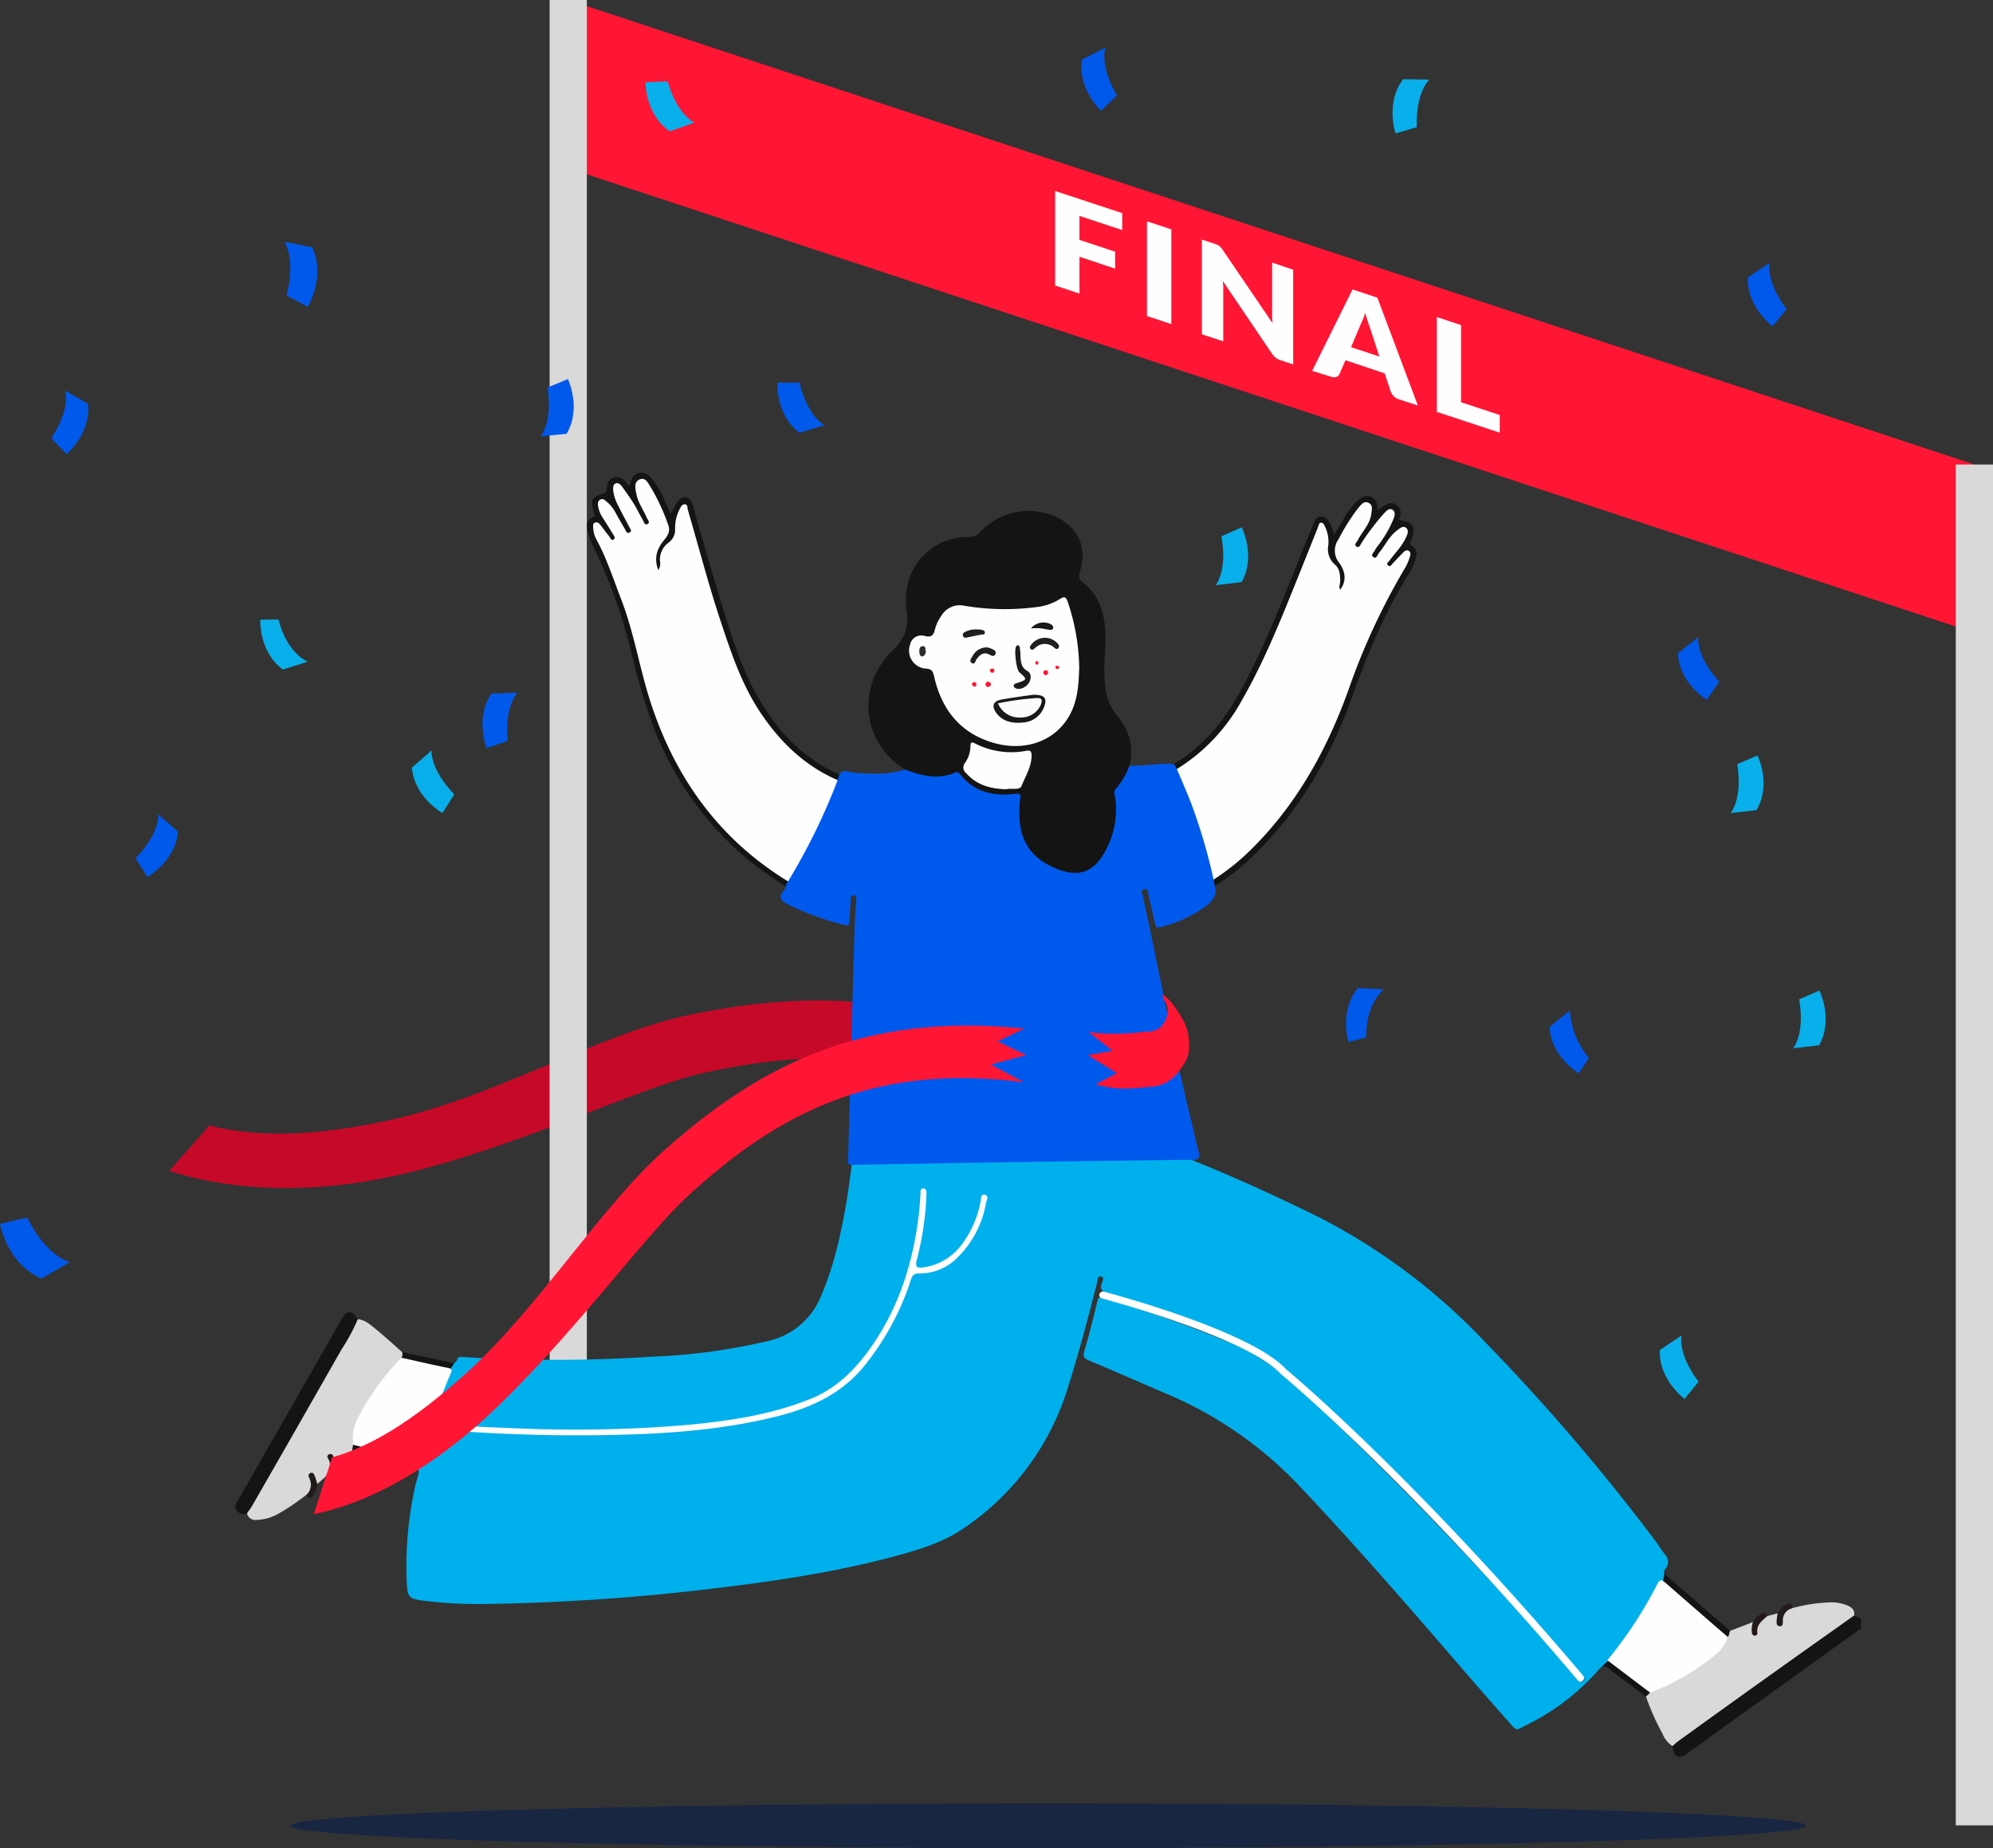 <svg id="Capa_1" data-name="Capa 1" xmlns="http://www.w3.org/2000/svg" viewBox="0 0 419.2 388.69"><rect x="0" y="0" width="419.2" height="388.69" fill="#333333" stroke="none"/><defs><style>.cls-1{fill:#c60928;}.cls-2{fill:#ff1634;}.cls-3{fill:#fefefe;}.cls-4{fill:none;stroke:#d9d9d9;stroke-linejoin:round;stroke-width:7.83px;}.cls-5{fill:#141414;}.cls-6{fill:#00b0ec;}.cls-7{fill:#d9d9d9;}.cls-8{fill:#201a19;}.cls-9{fill:#211b1a;}.cls-10{fill:#221817;}.cls-11{fill:#fff;}.cls-12{fill:#192642;}.cls-13{fill:#0059ea;}.cls-14{fill:#09afea;}.cls-15{fill:#0059ed;}.cls-16{fill:#191919;}.cls-17{fill:#1c1c1c;}.cls-18{fill:#1f1f1f;}.cls-19{fill:#1d1d1d;}.cls-20{fill:#2b2b2b;}.cls-21{fill:#fcfcfc;}</style></defs><path class="cls-1" d="M147.57,225.76c26.59-6,53.29-5.3,88,17.44L229,235.48l9,2.36-5.82-6.32,7.28.59c-38.65-24.15-67.34-24.21-94.19-18.72-19,3.9-40.89,17.21-62.75,22.08-17.26,3.84-29.09,3.59-38.5,1.26l-8.42,9.53c14,4.48,30.95,4.8,48,.91C108.78,241.44,133.85,228.88,147.57,225.76Z"/><polygon class="cls-2" points="415.29 133.07 119.52 35.37 119.52 0 415.29 97.7 415.29 133.07"/><path class="cls-3" d="M227.05,45.41v5.05l7.5,2.47V56.5L227.05,54v7.75l-5.12-1.7V40.17l14.12,4.66v3.56Z"/><path class="cls-3" d="M246.37,68.16l-5.12-1.69V46.55l5.12,1.69Z"/><path class="cls-3" d="M272,56.72V76.64l-2.65-.88a3.39,3.39,0,0,1-1-.49,3.93,3.93,0,0,1-.79-.86l-10.35-15.3c0,.37.07.72.08,1.06s0,.65,0,.95V71.79l-4.49-1.48V50.39l2.68.89a4.82,4.82,0,0,1,.56.21,2.2,2.2,0,0,1,.4.23,2.15,2.15,0,0,1,.35.33c.11.13.24.29.38.49L267.68,68c-.05-.39-.08-.78-.1-1.14s0-.71,0-1V55.24Z"/><path class="cls-3" d="M298.23,85.29l-4-1.3a2.71,2.71,0,0,1-1.07-.64,2.79,2.79,0,0,1-.61-.92l-1.3-3.9L283,75.77l-1.3,3a1,1,0,0,1-.59.49,1.56,1.56,0,0,1-1.06,0L276,78l8.49-17.12,5.22,1.73ZM290.14,75l-2-6.12q-.23-.6-.48-1.38c-.17-.53-.34-1.09-.52-1.7-.15.51-.31,1-.48,1.39s-.33.77-.48,1.07l-2,4.76Z"/><path class="cls-3" d="M315.45,87.29V91l-13.23-4.37V66.69l5.09,1.68V84.6Z"/><line class="cls-4" x1="119.52" x2="119.52" y2="286.21"/><line class="cls-4" x1="415.29" y1="97.7" x2="415.29" y2="383.92"/><path class="cls-5" d="M390,339.79l1.44.66v2.05Q373,355.73,354.57,369c-1.55,1.11-2.55.46-2.82-1.72,0-.81.66-1.15,1.2-1.54,11.8-8.43,23.54-16.94,35.37-25.33C388.81,340,389.27,339.53,390,339.79Z"/><path class="cls-5" d="M337,350.58c.41-.2.82-.08,1.41.39,2.54,2,5.18,3.91,7.77,5.86a.89.89,0,0,0,.86-1,3.75,3.75,0,0,0-1.41-1.44c-1.82-1.37-3.61-2.8-5.48-4.08-.54-.36-1.39-1-.76-2A11.35,11.35,0,0,0,337,350.58Z"/><path class="cls-5" d="M95.57,286.61a2.22,2.22,0,0,1-1-.09c-3.32-.75-6.66-1.43-10-2.13A1,1,0,0,0,84.7,286c2.57.79,5.22,1.19,7.82,1.83.7.17,1.52.39,1.6.69A6,6,0,0,0,95.57,286.61Z"/><path class="cls-5" d="M86.12,306.33c-3.27-.81-6.53-1.64-9.8-2.44a3,3,0,0,0-2.16-.13,1.13,1.13,0,0,0-.11,1.37c3.48.87,7,1.73,10.43,2.61,1,.27,2.49.33,3.18.86a5.24,5.24,0,0,1,.37-2.25C87.69,306.67,87.2,306.59,86.12,306.33Z"/><path class="cls-6" d="M350,330.64a1.2,1.2,0,0,1,.31-.71l0,0a2.3,2.3,0,0,0,.55-1.56,3,3,0,0,0-.78-1.59c-.64-.8-1.16-1.69-1.77-2.51a433.16,433.16,0,0,0-36.23-42.3,128.06,128.06,0,0,0-36.54-26.89c-9.37-4.53-18.82-8.85-28.55-12.53a3.28,3.28,0,0,1-2.63.93c-5,.05-9.9.17-14.84.23-10.24.13-20.48.34-30.72.43-5.91.06-11.83-.14-17.74.36-.68.06-1.38,0-1.91.55-.33,2.37-.62,4.74-1,7.1-1.16,6.9-2.6,13.71-5.37,20.2A15.66,15.66,0,0,1,161.76,282a127.39,127.39,0,0,1-24.48,3.34,316.49,316.49,0,0,1-39.8.08c-.51,0-1.09-.15-1.3.48-.15.44-.35.64-.61.71a6,6,0,0,1-1.45,1.93c.18.25.07.49-.36,1.55A81.65,81.65,0,0,0,91,297.8c-.44,1.49-.2,1.77,1.32,2.09a48.6,48.6,0,0,0,5.1.38c7.27.73,14.57.54,21.84.94,3.35.18,6.72-.1,10.07-.23,4.78-.19,9.56-.31,14.33-.73a117.75,117.75,0,0,0,22-3.78,31.36,31.36,0,0,0,18.17-13.09A60.8,60.8,0,0,0,192,265a91.2,91.2,0,0,0,2.29-13.74,60.32,60.32,0,0,1-1.73,13c-.54,2.44.18,3.14,2.67,2.64.28-.06.55-.15.82-.23,4.38-1.32,7.06-4.44,8.91-8.41a31.38,31.38,0,0,0,1.93-5.57,21.36,21.36,0,0,1-3.53,8.8c-2.43,3.51-5.68,5.74-10.06,6A2.36,2.36,0,0,0,191,269.4a64.41,64.41,0,0,1-3.63,8.66c-5.14,10.21-13,16.88-24.33,19.49a151.4,151.4,0,0,1-30.31,3.69,325.4,325.4,0,0,1-33.49-.55c-2.49-.2-5-.48-7.5-.45a1.92,1.92,0,0,0-2.06,1.4c-.38,1.07-.64,2.19-1,3.27-.12.38-.22.66-.31.9a2.07,2.07,0,0,1,.28-.32,2.07,2.07,0,0,0-.28.32,1.62,1.62,0,0,1-.34.54,5.24,5.24,0,0,0-.37,2.25,1.16,1.16,0,0,1,.26.28c.48.75-.3,2.32-.55,3.53a78.36,78.36,0,0,0-1.83,20.2c.17,3.42.41,3.65,3.78,4.09a94,94,0,0,0,13.83.64A453.75,453.75,0,0,0,150.9,334c12.44-1.5,24.83-3.35,37-6.6,5-1.34,10-2.78,14.37-5.68a55.15,55.15,0,0,0,22.51-30.41c2.25-7.16,4.18-14.41,6-21.69.11-.44.09-1.27.73-1.15.84.16.44.9.25,1.4-.45,1.22-.06,1.74,1.22,2.1,6,1.7,11.93,3.73,17.8,5.9,8.25,3,16.15,6.53,22.73,12.75,20.7,19.56,40.3,40.15,59,61.62.31.36,1.18.79.51,1.34-.48.39-.82-.41-1.12-.76-4.11-4.58-8.14-9.24-12.31-13.77-15.28-16.55-30.88-32.79-47.5-48a45.14,45.14,0,0,0-12.77-8.41A274.24,274.24,0,0,0,232.16,273c-.87-.26-1.14-.19-1.36.75-.83,3.48-1.71,7-2.72,10.39-.34,1.15-.11,1.56.95,2,5.29,2.22,10.55,4.52,15.82,6.79a82.75,82.75,0,0,1,28,19.11C282.6,322.33,292,333,301.28,343.7c5.18,6,10.32,12,15.6,17.93,2.47,2.75,1.56,2.47,4.88.84a48.48,48.48,0,0,0,14.49-11.27c.9-1,2-1.82,2.92-2.81.24-.27.47-.55.7-.83.54-.68,1.06-1.36,1.57-2.05q1.79-2.42,3.38-5c.55-.87,1.08-1.75,1.6-2.65.27-.45.53-.91.78-1.37a8.4,8.4,0,0,1,.73-1.32c.15-.27.28-.55.44-.81a4.68,4.68,0,0,1,.61-1,.84.84,0,0,1,.89-.21,6.12,6.12,0,0,0,.61-1.53.38.38,0,0,0,0-.21.41.41,0,0,0-.12-.17A1,1,0,0,1,350,330.64Z"/><path class="cls-5" d="M363.89,343c-4.39-3.81-8.77-7.63-13.18-11.41-.07-.06-.56-.7-.62-.75a10.55,10.55,0,0,1-.5,2.26,7.17,7.17,0,0,1,1.28.78c.31.25.58.55.88.81,3.38,3,6.71,6,10.16,8.84.47.39.88.93,1.62.8A1,1,0,0,0,363.89,343Z"/><path class="cls-7" d="M363.38,344.27c.43-.31.28-.86.51-1.25l4.81-1.85c.59.56-.05,1.31.41,2,.38-1.51.9-2.9,2.6-3.27l2.2-.57c.52.49-.1,1.23.44,1.82.57-1.25.47-3.08,2.55-2.89a34.62,34.62,0,0,1,8.41-1.25,9.16,9.16,0,0,1,3.32.68c.91.39,1.55,1,1.36,2.09-5,3.55-10,7.08-15,10.65q-11,7.83-21.91,15.72c-.46.33-.87.72-1.3,1.09a5.42,5.42,0,0,1-2.08-2.58,48.16,48.16,0,0,1-3.49-7.84l.9-.83c.18-.78.93-.72,1.46-1a64.76,64.76,0,0,0,10.2-5.83A23.34,23.34,0,0,0,363.38,344.27Z"/><path class="cls-7" d="M74.28,303.87c-.08.42-.15.84-.23,1.26l-3.24,3c-.56-.27-.57-1-1.21-1.42.24,1.56.39,3-1.16,3.91l-1.69,1.49c-.59-.24-.53-1-1.07-1.36-.27,1.25.65,2.89-1.16,3.58a48,48,0,0,1-6,4.07A9.94,9.94,0,0,1,54,319.68a1.81,1.81,0,0,1-2.05-1.37,4.5,4.5,0,0,1,.86-2C60,303.65,67.24,291,74.5,278.35c.2-.34.36-.72.76-.89,1.57.15,2.68,1.19,3.81,2.11,1.89,1.54,3.68,3.2,5.51,4.82a1.23,1.23,0,0,1-.16,1.17c.06.73-.53,1.09-.91,1.56-2.72,3.36-5.51,6.66-7.5,10.55C75,299.65,74.84,301.8,74.28,303.87Z"/><path class="cls-5" d="M75.26,277.46a40.79,40.79,0,0,1-3.47,6.44Q62.43,300.36,53,316.77c-.31.54-.7,1-1.06,1.54a1.79,1.79,0,0,1-2.23-.76c-.5-.73,0-1.4.35-2q10.88-19,21.74-38C72.93,275.5,74.05,275.51,75.26,277.46Z"/><path class="cls-8" d="M64.52,314.34a2.91,2.91,0,0,0,.62-3.26c-.21-.48-.48-1,.16-1.26s.83.43,1,.86a11.92,11.92,0,0,1,.43,1.44,4,4,0,0,1-1,2.58C65.15,315.34,64.71,315.23,64.52,314.34Z"/><path class="cls-9" d="M376.9,338.27a2.64,2.64,0,0,0-1.91,2.67c0,.51.06,1.16-.67,1.09s-.64-.7-.63-1.2a14.86,14.86,0,0,1,.22-1.49,4.21,4.21,0,0,1,1.85-1.88C376.45,337.17,377.18,337.08,376.9,338.27Z"/><path class="cls-9" d="M68.44,310.63c.75-1.23,1.47-2.46.53-3.93a.53.53,0,0,1,.28-.83.6.6,0,0,1,.83.37c.27.62.49,1.26.73,1.9a5.58,5.58,0,0,1-.87,2.36C69.48,311.13,69,311.29,68.44,310.63Z"/><path class="cls-10" d="M371.71,339.91c-1.09,1-2.33,1.82-2.06,3.58a.52.52,0,0,1-.56.52c-.41,0-.57-.28-.61-.66a5,5,0,0,1,.22-2.18,4.53,4.53,0,0,1,1.76-1.74C371,339.15,371.55,339.09,371.71,339.91Z"/><path class="cls-3" d="M74.28,303.87a9.77,9.77,0,0,1,1.15-5.93,53.71,53.71,0,0,1,9-12.38c3.22.71,6.44,1.48,9.67,2.12,1,.19,1,.47.66,1.31a100.24,100.24,0,0,0-3.84,10.32c5.69.61,11.3.87,16.92,1.07a281.49,281.49,0,0,0,36.39-.65c9-.84,17.85-2.12,26.3-5.53,5.39-2.18,9.28-6.06,12.56-10.69,6-8.47,9-18.05,10.2-28.25.16-1.35.22-2.72.33-4.08,0-.49-.11-1.21.57-1.23s.69.74.67,1.29a62.72,62.72,0,0,1-2,13.65c-.45,1.62,0,1.87,1.4,1.67a12.09,12.09,0,0,0,8-4.76,21.58,21.58,0,0,0,4-9.13c.12-.57,0-1.56.84-1.39,1,.2.42,1.11.3,1.72a21.23,21.23,0,0,1-6.09,11.58,11.11,11.11,0,0,1-8,3.26c-1.15,0-1.42.45-1.72,1.34a56.08,56.08,0,0,1-9.75,18.05c-4.93,6.11-11.6,9-18.9,10.79-12.26,3-24.76,3.68-37.32,3.84-11.41.14-22.79-.3-34.16-1.23-.86-.07-1.06.17-1.23.89-.37,1.49-.93,2.94-1.25,4.43-.26,1.19-.67,1.52-1.94,1.17C82.78,306,78.52,304.94,74.28,303.87Z"/><path class="cls-3" d="M363.38,344.27a7.61,7.61,0,0,1-2.67,3.85A49.22,49.22,0,0,1,347.08,356l-9-6.81a89.24,89.24,0,0,0,10.51-16c.62-1.21,1-.91,1.79-.23C354.68,336.73,359,340.49,363.38,344.27Z"/><path class="cls-11" d="M332.46,353.7a.76.76,0,0,1-.57-.26c-36.12-42.66-62.14-64.17-62.4-64.38l-.08-.07c-7.19-7.81-37.34-15.82-37.65-15.9a.74.74,0,0,1,.38-1.43c1.26.33,30.79,8.17,38.33,16.28,1.18,1,27,22.55,62.56,64.54a.76.76,0,0,1-.09,1A.78.78,0,0,1,332.46,353.7Z"/><ellipse class="cls-12" cx="220.46" cy="383.99" rx="159.43" ry="4.7"/><path class="cls-13" d="M359,147.2s-5.8-3.5-6.08-9.78L357.2,134s-.58,3.86,4.42,9.38Z"/><path class="cls-13" d="M372.84,68.62s-5.47-4-5.2-10.28l4.58-3.06s-.92,3.8,3.57,9.74Z"/><path class="cls-14" d="M354.32,294.22s-5.47-4-5.2-10.27l4.58-3.07s-.93,3.8,3.57,9.74Z"/><path class="cls-14" d="M293.54,28.06s-2.21-6.41,1.59-11.4l5.51.09s-2.92,2.59-2.63,10Z"/><path class="cls-14" d="M382.69,208.33s3,6.06-.06,11.52l-5.47.63s2.55-2.95,1.27-10.29Z"/><path class="cls-13" d="M64.74,64.53s3.84-6.31.94-12.51L59.8,50.85s2.51,3.43.47,11.29Z"/><path class="cls-14" d="M135.77,17.3s-.08,6.77,5.1,10.32l5.2-1.83s-3.59-1.54-5.66-8.69Z"/><path class="cls-13" d="M31,184.45s5.93-3.29,6.44-9.55l-4.16-3.61s.44,3.88-4.76,9.22Z"/><path class="cls-14" d="M93.07,171s-5.93-3.29-6.43-9.55l4.15-3.61s-.44,3.88,4.76,9.22Z"/><path class="cls-13" d="M102.36,157.34s-2.54-6.28,1-11.47l5.51-.19s-2.79,2.74-2.1,10.16Z"/><path class="cls-13" d="M163.51,80.49s-.38,6.77,4.65,10.53l5.27-1.6s-3.52-1.69-5.27-8.93Z"/><path class="cls-14" d="M261.17,110.91s3.07,6,0,11.52l-5.47.66s2.54-3,1.21-10.3Z"/><path class="cls-13" d="M231.59,23.31s-5-4.6-4-10.8L232.51,10s-1.35,3.66,2.43,10.08Z"/><path class="cls-14" d="M369.67,158.89s3,6.1-.23,11.51L364,171s2.59-2.92,1.4-10.28Z"/><path class="cls-13" d="M283.62,219.13s-2-6.48,2-11.33l5.5.31s-3.81,2.66-3.79,10.11Z"/><path class="cls-13" d="M332.07,225.74s-5.82-3.47-6.14-9.74l4.27-3.48a17.49,17.49,0,0,0,4,10Z"/><path class="cls-13" d="M119.45,79.73s2.93,6.11-.27,11.51l-5.48.54s2.61-2.91,1.45-10.27Z"/><path class="cls-13" d="M14,95.52s5.19-4.35,4.51-10.59l-4.77-2.76s1.17,3.73-2.92,10Z"/><path class="cls-13" d="M0,257.42s1.49,8.36,8.7,11.5l6-3.46s-4.78-1-9-9.38Z"/><path class="cls-14" d="M54.74,130.33s-.31,6.77,4.75,10.49l5.25-1.65s-4.35-1.65-6.17-8.88Z"/><path class="cls-15" d="M250.68,243.92l-35.77.48-11,.17L179,245c-.9-.13-.63-.82-.61-1.33q.66-24.28,1.36-48.57c.06-1.93.25-3.87.37-5.8,0-.44.09-1-.6-1-.53,0-.53.5-.56.9-.1,1.54-.25,3.07-.3,4.61,0,.8-.28.94-1,.73a59.12,59.12,0,0,1-12-4.34c-1.46-.78-2-1.5-.79-2.87a3.91,3.91,0,0,0,.44-.92,2.24,2.24,0,0,1,.18-1.25A143.11,143.11,0,0,0,175.84,164a2.33,2.33,0,0,1,.69-1c.73-1.41,1.94-.59,2.87-.51,3.71.33,7.38.5,11-.64.57-.43,1.09-.05,1.61.13,2.76.91,5.55,1.34,8.38.31a1.93,1.93,0,0,1,2.29.66c2.8,3.28,6.5,4,10.54,3.7,1.64-.11,2.05.27,1.8,2a18.16,18.16,0,0,0,0,4.42c.55,5.91,4.76,8.89,9.93,10a5.36,5.36,0,0,0,5.14-1.64,13,13,0,0,0,3.52-6.54c.51-2.39,1.11-4.8.45-7.27a2.57,2.57,0,0,1,0-.68,26.77,26.77,0,0,1,3.58-5.93c3.12.2,6.2-.63,9.32-.27a2.13,2.13,0,0,1,1,1.1,96.39,96.39,0,0,1,7.65,22.88,3,3,0,0,1-.11,1.66c.61,1.93-.49,3.11-1.83,4.19A26.55,26.55,0,0,1,244,195c-.95.26-.94-.32-1.06-.83-.48-2-.92-4-1.41-6-.12-.49,0-1.37-.88-1.15s-.37,1-.26,1.46c3.4,15.64,6.28,31.39,10.09,46.94.55,2.22,1,4.47,1.59,6.65C252.46,243.48,252.17,244.06,250.68,243.92Z"/><path class="cls-5" d="M237.6,160.92a15,15,0,0,1-2.9,5c-.64.64-.18,1.3-.11,1.93a18.36,18.36,0,0,1-2.76,12.25c-2.12,3.29-5,4.23-8.74,2.93-6.94-2.44-9.07-7-8.64-13.77,0-.45.09-.9.16-1.36.12-.78,0-1.06-1-.94-4.54.54-8.65-.29-11.67-4.11-.26-.32-.47-.61-1-.38-3.63,1.59-7.13.73-10.6-.66-9.08-5.6-10.36-17.45-2.52-25.06,2.36-2.29,3.38-4.67,2.93-7.91a16.24,16.24,0,0,1,.36-6.79,13,13,0,0,1,12.52-9.1,3.05,3.05,0,0,0,2.61-1.13,13.89,13.89,0,0,1,16.93-2.56c3.89,2.31,5.43,6.34,4,10.94a1.83,1.83,0,0,0,.72,2.4c3,2.39,4.23,5.7,4.55,9.42.35,4-.5,8,0,12a11.1,11.1,0,0,0,2.27,6.17C237.42,153.31,238.57,156.81,237.6,160.92Z"/><path class="cls-5" d="M176.53,162.93l-.35,1.13c-.88.4-1.55-.21-2.22-.56a39.39,39.39,0,0,1-15.29-14.85c-4-6.56-6.21-13.84-8.52-21.08-2-6.26-3.64-12.62-5.46-18.93-.1-.33-.2-.66-.31-1s-.19-.58-.53-.59-.48.29-.6.53a9.11,9.11,0,0,0-.85,3.65,4.22,4.22,0,0,1-1.27,2.91,5.34,5.34,0,0,0-1.86,4.25c0,.51.08,1.32-.69,1.31s-.81-.74-.9-1.3a5.29,5.29,0,0,1,1.22-4.49,4.14,4.14,0,0,0,.6-5.17c-1.06-2.14-1.74-4.48-3.21-6.42-.37-.47-.73-1.19-1.48-.91s-.61,1-.62,1.65a6.87,6.87,0,0,0,1.08,3,20.75,20.75,0,0,1,1.27,3c.13.44.25.94-.31,1.18a.9.9,0,0,1-1.17-.45c-.73-1.16-1.38-2.37-2.05-3.56a21.23,21.23,0,0,0-2.18-3.28c-.28-.33-.62-.8-1.14-.47s-.27.72-.19,1.11A15,15,0,0,0,131,107.1c.53,1.08,1.1,2.13,1.6,3.23.27.61.7,1.39-.11,1.82s-1.18-.46-1.53-1c-.75-1.15-1.3-2.42-2.12-3.53-.55-.74-1.21-2.12-2.07-1.63s0,1.75.39,2.58c.55,1.2,1.45,2.19,2.07,3.35.3.55.64,1.25,0,1.69s-1-.24-1.41-.65c-.71-.77-1.13-1.83-2.26-2.36a3.31,3.31,0,0,0,.4,2.73,143.13,143.13,0,0,1,9.81,28.81,72.59,72.59,0,0,0,12.93,27.39A66,66,0,0,0,164,183.8c.65.44,1.45.73,1.74,1.58l-.53,1a66.34,66.34,0,0,1-24.3-25.86c-4.11-7.66-6.32-15.95-8.39-24.31A106.57,106.57,0,0,0,125,115.41a16.82,16.82,0,0,1-1.43-3.83c-.23-1.13-.2-2.22,1.05-2.76.67-.29.39-.62.27-1.07-.73-2.78-.55-3.12,2.17-4,.49-.16.56-.47.59-.89.08-1.07.28-2.1,1.49-2.43a2.66,2.66,0,0,1,2.68,1.12,2.06,2.06,0,0,1,.28.41c.61.1.52-.21.55-.39a2.27,2.27,0,0,1,1.72-2.09,2.59,2.59,0,0,1,2.56,1,16.61,16.61,0,0,1,2.66,4.35c.48,1,.93,2.08,1.46,3.25.46-.82.83-1.6,1.31-2.3s1-1.29,1.95-1.13,1.2.92,1.43,1.72c1.7,5.91,3.36,11.83,5.15,17.71,2.43,7.94,4.67,16,8.92,23.21C163.84,154.17,169.19,159.62,176.53,162.93Z"/><path class="cls-5" d="M247.54,161.75c-.21-.37-.42-.73-.62-1.1,6.18-3.65,10.54-9,13.93-15.2,5.64-10.31,9.73-21.32,14.12-32.19.43-1.06.92-2.09,1.32-3.15.28-.75.65-1.37,1.49-1.47s1.47.55,1.86,1.26.67,1.56,1.05,2.48c.7-1.17,1.37-2.32,2.05-3.46a17.1,17.1,0,0,1,2.45-3.28c.83-.82,1.74-1.6,3-1.21s1.55,1.55,1.6,2.87c1.29-.74,2.43-2.27,4.05-1,1,.8.84,2,.46,3.08,3.06.47,3.6,1.38,2.49,4.39-.18.5-.29.78.24,1.1,1.09.65,1,1.66.73,2.72a12.37,12.37,0,0,1-1.44,3.08c-5,8.07-8.64,16.75-11.84,25.69-4.69,13.14-11.55,25-21.92,34.62a39.66,39.66,0,0,1-7.08,5.35l-.18-1.29a2.38,2.38,0,0,1,1.11-1.25c7.37-5.19,13-12,17.66-19.59a113.19,113.19,0,0,0,10.23-22A131.15,131.15,0,0,1,295,119.41c.49-.82,1.14-1.59.89-2.76-.82,0-1.13.68-1.64,1-.78.54-1.46,2.13-2.4,1.26s.54-1.74,1-2.56c.61-1,1.5-1.74,2-2.75.33-.63,1-1.45.32-2s-1.35.31-1.83.83c-1.09,1.18-1.85,2.61-2.87,3.84-.47.58-1,1.66-1.84,1s-.08-1.47.33-2.13c.78-1.26,1.63-2.48,2.46-3.71a8.13,8.13,0,0,0,1.13-2.49c.09-.37.3-.83-.16-1.08s-.79.09-1.05.38a41.42,41.42,0,0,0-3.79,4.86,7.07,7.07,0,0,1-1.25,1.63c-.31.25-.67.48-1.08.2s-.36-.68-.25-1.08a8,8,0,0,1,1.09-1.93c.83-1.37,1.8-2.66,1.91-4.34,0-.47.1-.95-.39-1.21a1,1,0,0,0-1.24.32,26.83,26.83,0,0,0-5.09,8.45,2.82,2.82,0,0,0,.58,2.59,8.72,8.72,0,0,1,1.25,3.35,3.84,3.84,0,0,1-.38,2.49c-.17.31-.41.62-.78.59s-.48-.43-.55-.77a8.14,8.14,0,0,1-.08-1.71,3.87,3.87,0,0,0-1.1-3,4.7,4.7,0,0,1-1.31-3.91,5.64,5.64,0,0,0-.93-4,6.34,6.34,0,0,0-1.32,2.45C272.48,124,268.29,134.77,263,145a43.29,43.29,0,0,1-13.32,15.86C249,161.34,248.47,162,247.54,161.75Z"/><path class="cls-3" d="M165.76,185.38c-14.48-8.86-23.74-21.74-28.93-37.72-2.31-7.09-3.44-14.52-6.14-21.51-1.62-4.19-3-8.48-5.12-12.47a5.74,5.74,0,0,1-.8-2.6c0-.43-.15-1,.41-1.17s.87.18,1.15.55c.57.72,1.09,1.47,1.68,2.17.3.37.57,1.2,1.08.84s-.1-1-.36-1.44c-.63-1.09-1.33-2.13-2-3.21a6.16,6.16,0,0,1-.93-2.37c-.07-.51-.11-1.06.45-1.36s.88,0,1.24.34a7.38,7.38,0,0,1,1.88,2.2c.67,1.25,1.39,2.48,2.11,3.71.21.34.32,1,1,.63.48-.29.12-.71-.05-1-.76-1.47-1.56-2.91-2.29-4.4a9.44,9.44,0,0,1-1.18-3.54c0-.52,0-1.12.51-1.35s1,.18,1.31.59c.84,1.15,1.68,2.3,2.43,3.51s1.31,2.4,2,3.58c.23.4.38,1.21,1,.85s0-.91-.18-1.32c-.68-1.63-1.77-3.09-2.14-4.83-.25-1.13-.66-2.69.66-3.23s1.87,1,2.46,1.87a42.71,42.71,0,0,1,3.55,7.75c.47,1.23-.06,2.16-.84,3.1-1.47,1.78-2.27,3.74-1.24,6.38a2.77,2.77,0,0,0,.33-2,4.42,4.42,0,0,1,1.73-3.74,3.33,3.33,0,0,0,1.46-2.92,8.72,8.72,0,0,1,1-4.28c.24-.43.5-1,1.09-.92s.46.71.58,1.13c2.28,7.76,4.3,15.6,6.85,23.28,2.32,7,4.66,14.07,9,20.23,4.05,5.83,9.07,10.52,15.67,13.37A131.42,131.42,0,0,1,165.76,185.38Z"/><path class="cls-3" d="M247.54,161.75a38.89,38.89,0,0,0,13.71-14.54c4.84-8.41,8.38-17.43,12-26.4q2-5,4-10c.14-.36.17-.89.65-.87s.62.46.79.82a7.25,7.25,0,0,1,.69,4,4.24,4.24,0,0,0,1.42,4c1,.86,1.1,2.19,1.08,3.48,0,.59-.32,1.18,0,1.8,1.22-1.59,1.32-3.54-.18-5.64a4.07,4.07,0,0,1-.14-5,41.16,41.16,0,0,1,4.19-6.63c.55-.64,1.17-1.5,2.13-1s.65,1.44.55,2.3c-.26,2.22-1.92,3.71-2.85,5.58-.21.41-.87.91-.28,1.3s.83-.39,1.1-.78a49.31,49.31,0,0,1,4.65-6.12c.5-.51,1.08-1.32,1.85-.82s.39,1.38.15,2.05a24.31,24.31,0,0,1-3.29,5.58,6,6,0,0,0-.56.86c-.21.47-1,1-.33,1.46s.85-.5,1.18-.89c1.35-1.61,2.19-3.63,4-4.88.51-.36,1.05-.88,1.68-.41s.35,1.26.09,1.87c-.83,1.91-2.33,3.37-3.53,5-.23.32-.86.68-.26,1.11.42.3.68-.24.94-.51.72-.73,1.41-1.5,2.13-2.23.32-.34.74-.65,1.2-.39s.39.83.25,1.24a10.43,10.43,0,0,1-.92,2.2,141.14,141.14,0,0,0-12.11,26.13c-4.51,12.4-10.79,23.76-20.26,33.14a48.06,48.06,0,0,1-8,6.44,117.3,117.3,0,0,0-4.7-16C249.62,166.55,248.56,164.15,247.54,161.75Z"/><path class="cls-3" d="M227,140.5c-.12,3.37-.29,6.93-2.12,10.1-3,5.26-9.23,7.52-15.8,5.67-7.07-2-11-7-12.59-13.93-.25-1.06-.42-1.65-1.75-1.71a3.8,3.8,0,0,1-3.31-5.08,2.41,2.41,0,0,1,3.05-1.8c1.44.38,1.89-.12,2.19-1.45a8.8,8.8,0,0,1,1.31-2.75,4.48,4.48,0,0,1,4.82-2.15,51.49,51.49,0,0,0,15.33.27,11.64,11.64,0,0,0,4.8-1.68c1-.66,1.3-.38,1.65.59A45.21,45.21,0,0,1,227,140.5Z"/><path class="cls-3" d="M211.66,166c-3.44-.08-6.25-.93-8.43-3.37a1.52,1.52,0,0,1-.21-2.23,6.23,6.23,0,0,0,1.1-3.54c0-.73.27-.85.95-.5a16.78,16.78,0,0,0,10.81,1.55c.85-.15,1.1.14,1.1,1,0,2.37-1.3,4.35-2.12,6.42C214.44,166.31,212.56,165.7,211.66,166Z"/><path class="cls-16" d="M217.19,146.14c2.47-.09,3.09.67,2.48,2.38a5,5,0,0,1-4.3,3.42c-2.23.26-4.38-.06-5.82-2-1.09-1.49-.59-2.55,1.23-2.83C213.14,146.7,215.5,146.38,217.19,146.14Z"/><path class="cls-17" d="M216.79,142.31c.06,1.68-1.89,3-3.15,2.46a.7.7,0,0,1-.4-.46c-.06-.42.26-.51.62-.63,2.26-.75,2.25-.77.52-2.31-.61-.56-1.12-4.69-.65-5.39.29-.44.64-.27.73.08a10.38,10.38,0,0,1,.18,1.86c.07,1.25.11,2.47,1.44,3.19A1.42,1.42,0,0,1,216.79,142.31Z"/><path class="cls-18" d="M219.48,134.16a3.56,3.56,0,0,1,3,1.21c.21.24.42.57.14.93s-.57.17-.85-.06a2.89,2.89,0,0,0-4,0c-.3.25-.64.65-1,.25s.06-.83.33-1.14A3.62,3.62,0,0,1,219.48,134.16Z"/><path class="cls-19" d="M207.65,136.17a4.82,4.82,0,0,1,.92.28c.45.21,1.05.46.81,1.09s-.76.42-1.26.15c-1.23-.67-2,0-2.7.95-.26.36-.34,1.21-1,.82s-.13-1,.14-1.46A3.33,3.33,0,0,1,207.65,136.17Z"/><path class="cls-18" d="M205.47,132.39c.28,0,.57,0,.85.05s.85.1.83.61-.46.38-.79.44c-.94.16-1.88.37-2.81.56-.4.09-.84.21-1-.32s.23-.72.6-.9A4.9,4.9,0,0,1,205.47,132.39Z"/><path class="cls-16" d="M216.87,132.14a3.4,3.4,0,0,1,4.2-.82c.32.21.54.44.44.82s-.53.35-.85.31c-.62-.07-1.22-.24-1.84-.3S217.72,132.14,216.87,132.14Z"/><path class="cls-20" d="M194.06,138.07c-.48,0-.64-.38-.67-.78s-.12-1.24.58-1.37.67.49.72.91A1.07,1.07,0,0,1,194.06,138.07Z"/><path class="cls-2" d="M208.43,143.94c-.06.3-.21.53-.54.53a.52.52,0,0,1-.59-.62.5.5,0,0,1,.6-.45A.59.59,0,0,1,208.43,143.94Z"/><path class="cls-2" d="M219.9,142a.52.52,0,0,1-.44-.6.43.43,0,0,1,.45-.41.46.46,0,0,1,.54.49A.51.51,0,0,1,219.9,142Z"/><path class="cls-2" d="M205.37,143.88c0,.35-.12.58-.45.54a.69.69,0,0,1-.46-.39c-.08-.32.18-.53.47-.56A.42.42,0,0,1,205.37,143.88Z"/><path class="cls-2" d="M208.76,141.49a.5.5,0,0,1-.51-.34.37.37,0,0,1,.3-.5c.32-.09.55,0,.59.37A.43.43,0,0,1,208.76,141.49Z"/><path class="cls-2" d="M218.42,139.31c0,.29-.06.53-.35.49a.5.5,0,0,1-.31-.31c0-.23.07-.45.34-.42S218.34,139.24,218.42,139.31Z"/><path class="cls-2" d="M222.37,140c.19.08.44.12.39.41a.36.36,0,0,1-.46.31.5.5,0,0,1-.32-.3C221.91,140.11,222.16,140.06,222.37,140Z"/><path class="cls-21" d="M209.9,147.93a59.89,59.89,0,0,1,8.08-1.11c1.31-.07,1.26.55.92,1.45a4.46,4.46,0,0,1-4.05,2.63A4.86,4.86,0,0,1,209.9,147.93Z"/><path class="cls-2" d="M144.76,251.48c18.41-16.9,38.65-28.06,70.6-23.84l-6.93-3.74,7.41-2-6-2.86,5.62-2.7c-35.31-3.68-56.87,8.92-75.61,25.48-13.28,11.73-26.24,32.81-41.4,46.63-12,10.91-20.91,15.91-28.59,18.07L66,318.46c11.65-2.32,24.49-9.53,36.31-20.41C119.7,282,135.26,260.21,144.76,251.48Z"/><path class="cls-2" d="M249.34,215.54a9.31,9.31,0,0,0-.44-.9c-3-5.31-4.47-5.4-4.47-5.4l.34,1c.06.18.29.38.39.56a3.63,3.63,0,0,1,.28.67,4.77,4.77,0,0,1-1.64,4.84,4.63,4.63,0,0,1-2.48.67c-1,0-1.9.19-2.85.27a47.52,47.52,0,0,1-5.47.14l-.76,0c-1.11-.07-2.21-.18-3.3-.35L234,221l-2.45.44-2.72.49,1.83,1.14.79.49,3.48,2.16-1.69.89-2.82,1.49c.1-.06.52.11.63.13l1.18.26a17,17,0,0,0,2.57.4,31.52,31.52,0,0,0,5.23-.12l1.52-.16a7.81,7.81,0,0,0,6.77-3.84,9.35,9.35,0,0,0,1.5-2.53,8.24,8.24,0,0,0,.27-2.93A10.15,10.15,0,0,0,249.34,215.54Z"/></svg>